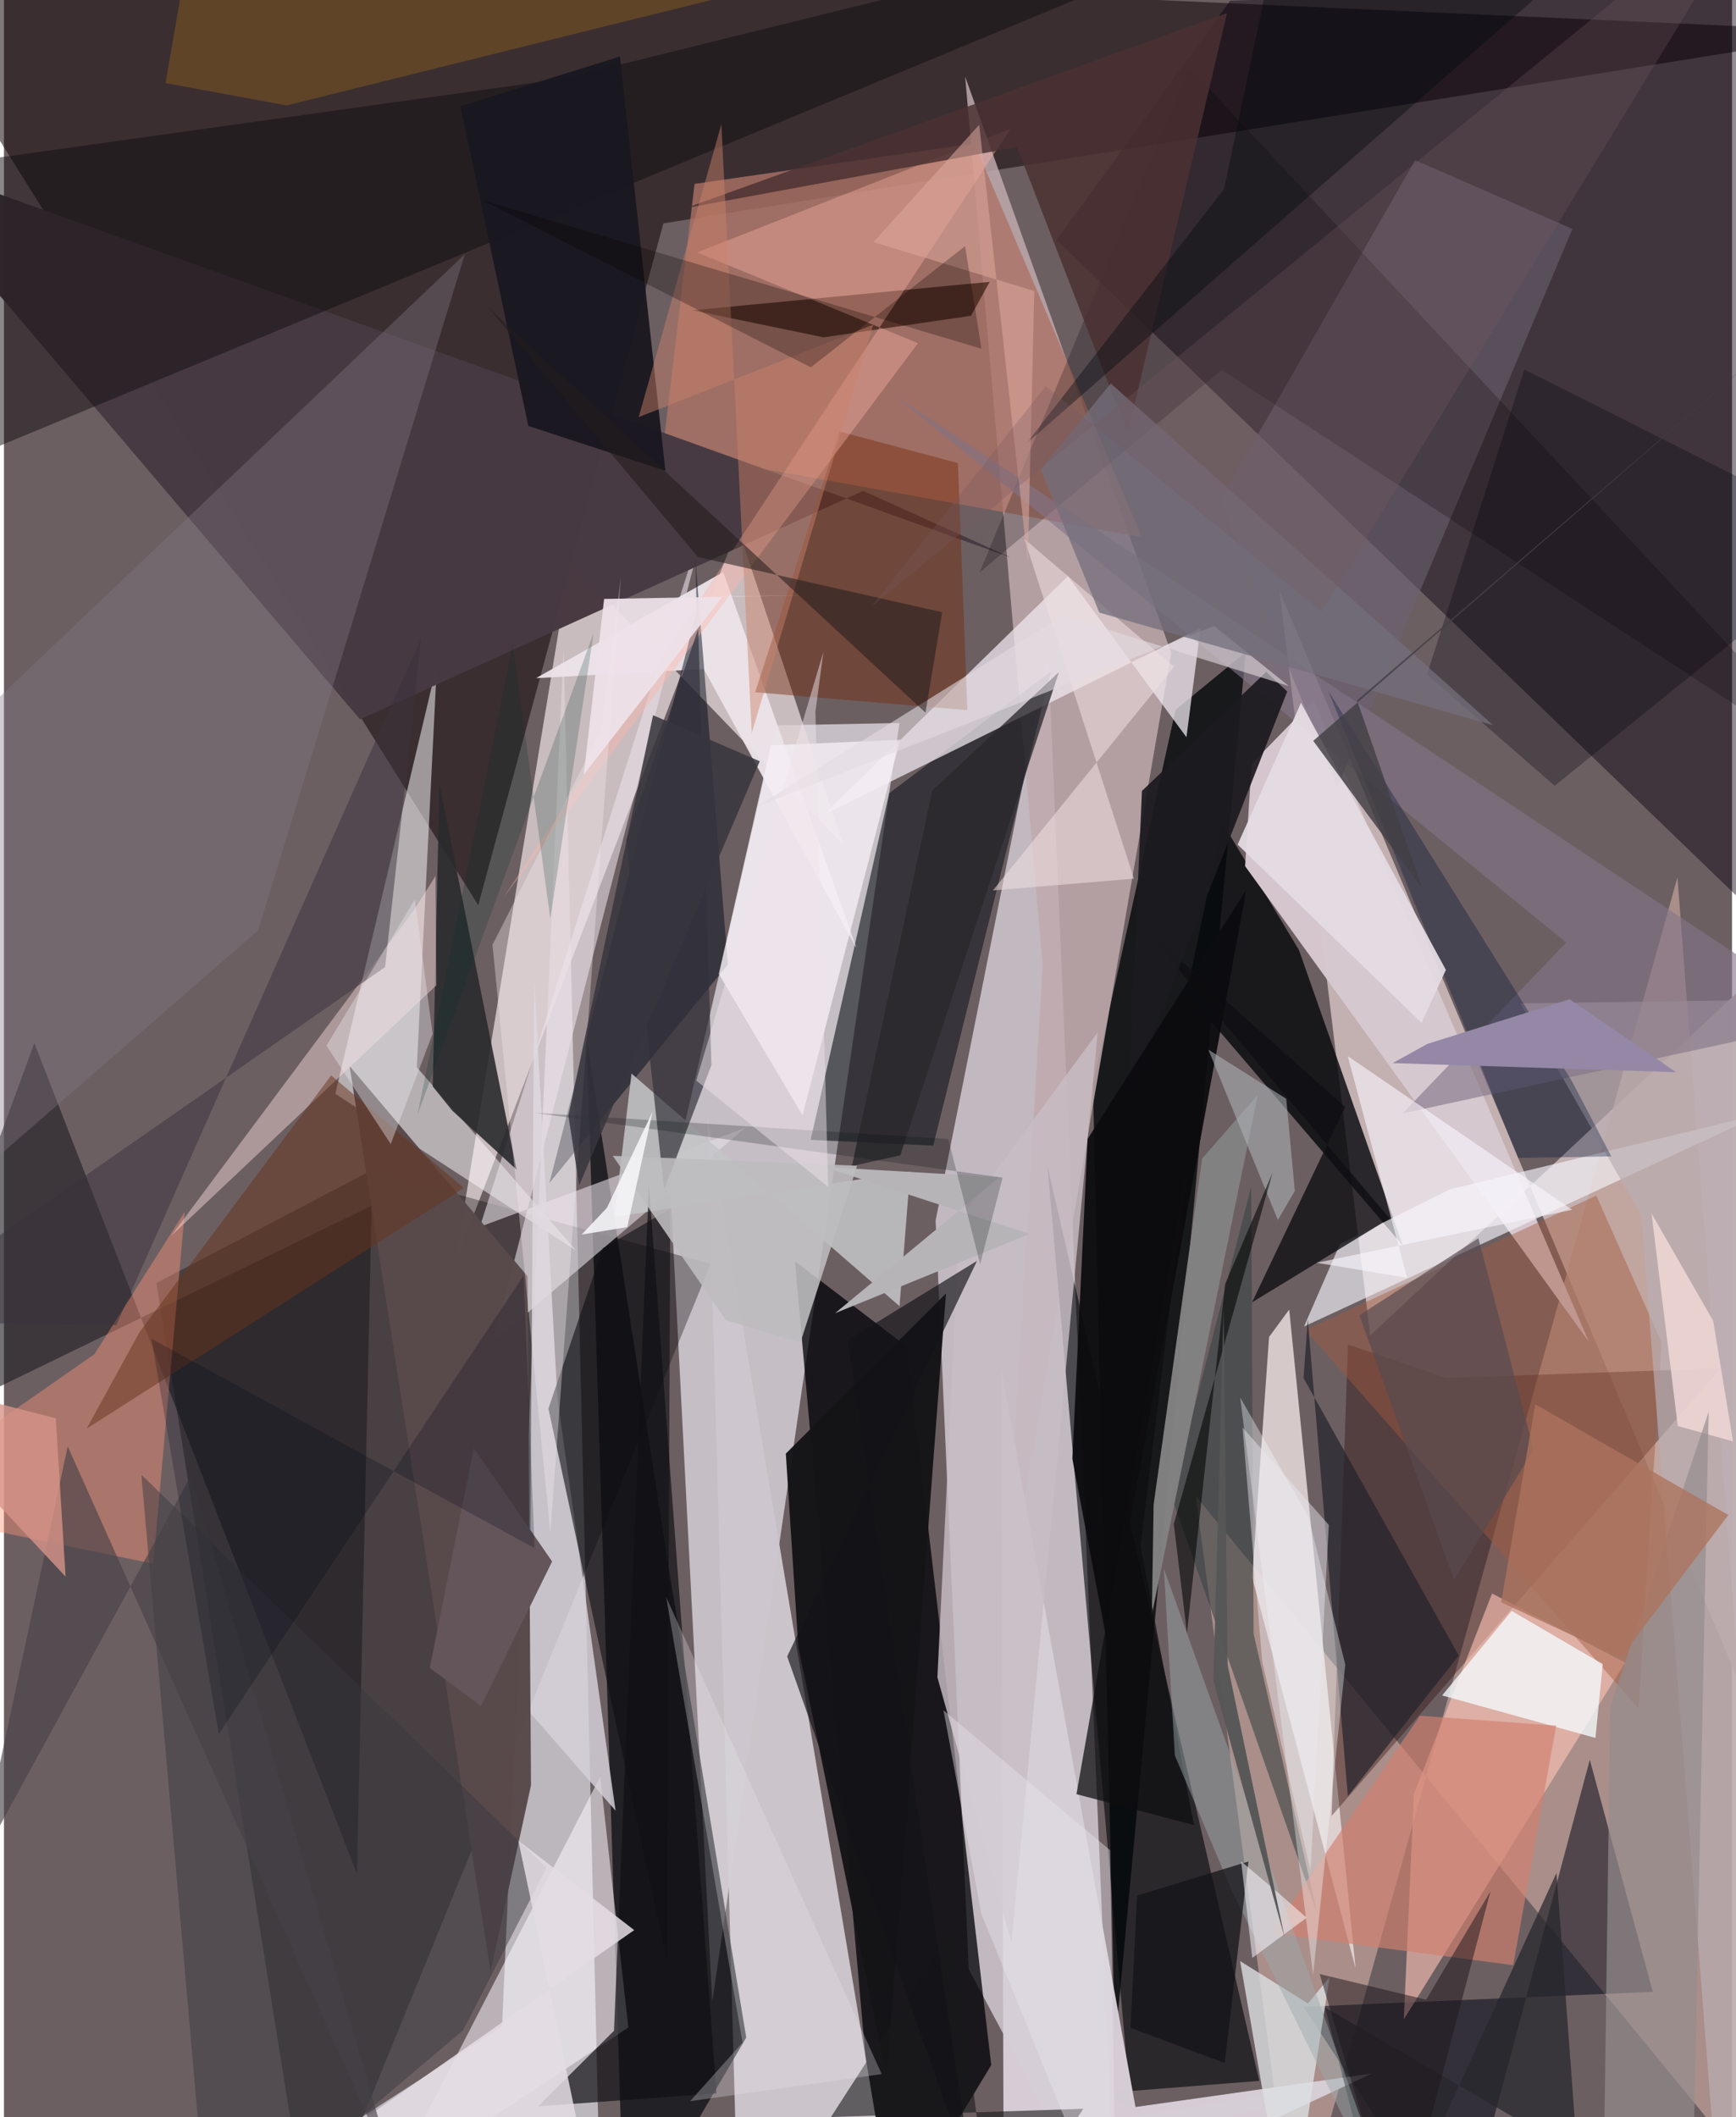 <svg xmlns="http://www.w3.org/2000/svg" width="228" height="278" viewBox="0 0 836 1024"><path fill="#6c5f62" d="M0 0h836v1024H0z"/><path fill="#e4dfe6" fill-opacity=".745" d="M342.642 968.323l90.584-618.636-59.55 1.14-51.341 223.275z"/><path fill="#efeaf2" fill-opacity=".651" d="M505.236 317.12l32.78 768.88-71.278-133.575-16.023-362.092z"/><path fill="#c7b4b5" fill-opacity=".949" d="M880.551 911.571L617.082 285.822l43.888 360.095 208.628-194.944z"/><path fill="#0e0307" fill-opacity=".529" d="M898 15.302L319.024 108.04 229.44 437.794-62-27.88z"/><path fill="#d3d0d6" fill-opacity=".773" d="M288.9 1086H76.813l164.143-105.773 29.767-666.4z"/><path fill="#000206" fill-opacity=".765" d="M436.862 651.382l-54.176-41.366L424.865 1086l52.758-87.182z"/><path fill="#c0a199" fill-opacity=".722" d="M576.548 723.553L624.581 1086l185.008-661.652 49.31 642.839z"/><path fill="#cec7ce" fill-opacity=".976" d="M651.477 1006.834l-296.898 47.149-14.24-513.802 89.4 531.687z"/><path fill="#0a000e" fill-opacity=".447" d="M898-10.036v501.03L509.258 116.079 593.198.33z"/><path fill="#0c0e11" fill-opacity=".867" d="M600.774 315.408L566.77 343.32l-39.958 181.128 10.684 464.774z"/><path fill="#dfd1d3" fill-opacity=".812" d="M354.961 255.091l-136.74 355.916 55.636-339.542L406 408.523z"/><path fill-opacity=".329" d="M148.392 1086l193.466-474.664-164.275-45.138-103.826 54.36z"/><path fill="#bfaaad" fill-opacity=".847" d="M465.005 37.088l37.472 429.973-19.05 318.2 81.269-469.52z"/><path fill="#000509" fill-opacity=".682" d="M321.52 758.117l-39.632-255.65L300.248 1086l58.846-100.501z"/><path fill="#07090d" fill-opacity=".816" d="M572.182 480.222l104.565 122.223-50.263-142.935-37.088-61.687z"/><path fill="#e7dbdc" fill-opacity=".851" d="M603.846 762.942l50.04 189.132-32.12-318.695-9.747 13.26z"/><path fill="#f7f6fa" fill-opacity=".529" d="M160.298 529.04l49.15-207.504-9.716 194.667 77.114 88.692z"/><path fill="#02060a" fill-opacity=".612" d="M504.842 564.28l102.444 442.173-73.97 5.813 11.881 8.103z"/><path fill="#1c2028" fill-opacity=".659" d="M449.563 554.082l57-229.46-78.334 59.05-37.97 167.642z"/><path fill="#d6c8cf" fill-opacity=".984" d="M633.583 338.65l-30.003 30.774-3.15 49.5 166.278 230.004z"/><path fill="#ad7265" fill-opacity=".792" d="M334.091 88.942l-15.379 129.052 231.793 41.785-81.05-190.402z"/><path fill="#e7e0e7" fill-opacity=".584" d="M358.487 545.574L236.73 648.966l105.21-407.381-111.68 351.792z"/><path fill="#eee7ed" fill-opacity=".749" d="M578.892 303.799l-182.404 90.33L514.72 278.656l57.34 77.91z"/><path fill="#483a42" fill-opacity=".992" d="M415.64 237.414l71.395 32.228L-62 72.415 172.235 347.92z"/><path fill="#250100" fill-opacity=".345" d="M830.517 661.776l-132.57 4.711-47.74-16.17-7.936 228.03z"/><path fill="#000713" fill-opacity=".525" d="M797.649 963.382l-168.994 7.25L704.275 1086l62.912-234.86z"/><path fill="#ffc3b6" fill-opacity=".608" d="M719.906 770.725l64.362 33.397-107.064 172.603 4.926-109.062z"/><path fill="#fdf7ff" fill-opacity=".541" d="M142.802 1086l159.257-105.398-13.591-121.315-88.915 172.639z"/><path fill="#d6ced6" fill-opacity=".984" d="M661.756 1002.894l-114.353 16.199-65.06-357.684L483.734 1086z"/><path fill="#d7d1da" fill-opacity=".824" d="M295.877 875.747L254.09 827.89l2.422-353.126 11.259 201.758z"/><path fill="#ebe3e9" fill-opacity=".957" d="M338.55 323.585l-81.132 4.406 90.537-51.319 64.463 181.93z"/><path fill="#020b19" fill-opacity=".486" d="M263.867 572.156l86.337-105.647-15.68-195.495.602 24.785z"/><path fill="#c4c5c7" fill-opacity=".847" d="M438.396 566.624l-5.154 65.123-129.644-112.5-8.33 69.38z"/><path fill="#141417" fill-opacity=".965" d="M427.051 1004.55l28.672-378.952-77.482 77.468 6.043 93.435z"/><path fill="#110f12" fill-opacity=".494" d="M270.702 38.008l385.491-95.312L-62 240.469V84.524z"/><path fill="#211d22" fill-opacity=".624" d="M177.878 583.176l-7.123 323.15L14.71 504.5l-70.683 192.314z"/><path fill="#6a6271" fill-opacity=".584" d="M645.036 380.884L588.568 241.6l94.158-164.14 76.055 33.27z"/><path fill="#2a2b2e" fill-opacity=".898" d="M216.9 537.193l-9.466-11.72 3.214-146.354 37.33 186.587z"/><path fill="#f2f2f8" fill-opacity=".655" d="M699.729 575.163l151.087-36.56-221.878 102.974 17.343-39.783z"/><path fill="#ff9477" fill-opacity=".42" d="M-62 728.643L72.235 756.3l15.236-170.267-43.68 68.91z"/><path fill="#0f1013" fill-opacity=".8" d="M549.955 447.323l120.393 141.984-66.58 40.606 45.068-94.545z"/><path fill="#a3593b" fill-opacity=".439" d="M770.332 578.263l31.572 71.019-11.148 177.059-161.215-183.045z"/><path fill="#101115" fill-opacity=".698" d="M258.395 1018.754l86.31-6.234-32.7-439.5-16.88 409.19z"/><path fill="#dddfe3" fill-opacity=".792" d="M598.022 948.504l32.852 20.524 10.401-12.781-19.803 127.772z"/><path fill="#f5eff5" fill-opacity=".769" d="M370.998 360.507l62.513-2.692-47.197 181.617-40.484-68.374z"/><path fill="#59494b" fill-opacity=".973" d="M254.97 863.455l-1.675-246.167-86.067-101.604 68.176 438.171z"/><path fill="#752807" fill-opacity=".431" d="M363.406 334.822l102.647 8.66-4.56-119.488-57.25-15.307z"/><path fill="#19171f" fill-opacity=".945" d="M297.99 27.341l-77.162 24.063 32.846 154.622 66.308 21.655z"/><path fill="#b9adb2" fill-opacity=".686" d="M733.547 485.322L898 482.94 830.94 1086l-38.783-497.934z"/><path fill="#344041" fill-opacity=".561" d="M635.483 925.964l-30.931-135.688-1.167-216.368-38.522 150.02z"/><path fill="#0f1014" fill-opacity=".612" d="M289.68 603.73l-26.276 77.562 57.434 267.692 1.488-364.331z"/><path fill="#280e04" fill-opacity=".608" d="M333.22 150.076l143.677-13.77-9.066 16.428-71.341 10.425z"/><path fill="#ffe1df" fill-opacity=".439" d="M208.768 423.675l-9.886 15.783-117.89 158.197 128.167-121.048z"/><path fill="#ffb5a8" fill-opacity=".384" d="M486.925 62.363L335.364 122.1l106.81 43.898L241.57 434.271z"/><path fill="#827684" fill-opacity=".38" d="M-62 610.823v-216.82l284.95-271.035-99.982 327.035z"/><path fill="#848384" fill-opacity=".965" d="M555.326 780.924l51.246-251.381-26.91 30.824-23.491 167.355z"/><path fill="#f5fbfd" fill-opacity=".78" d="M729.368 779.126l44.093 25.755-3.546 35.694-74.164-20.546z"/><path fill="#0c070c" fill-opacity=".239" d="M898 380.427L589.087 178.852 472.03 276.789 573.302 32.397z"/><path fill="#37383f" fill-opacity=".471" d="M66.476 713.282L99.173 1086l122.949-103.999 40.318-78.585z"/><path fill="#23242c" fill-opacity=".714" d="M650.136 868.732L630.75 638.194l-2.044 28.328L703.8 800.76z"/><path fill="#d18070" fill-opacity=".663" d="M612.89 935.066l72.137-105.236 65.915 4.802-20.82 115.84z"/><path fill="#827487" fill-opacity=".616" d="M755.768 455.846l-79.111 82.663 209.116-45.268-454.19-301.534z"/><path fill="#c7bdc4" fill-opacity=".827" d="M451.576 811.263l35.832 128.136 41.708-440.07-66.741 90.693z"/><path fill="#e5dde4" fill-opacity=".851" d="M248.85 890.246l56.044 43.282-144.515 100.96 120.444 8.686z"/><path fill="#32313b" fill-opacity=".682" d="M301.015 406.35l18.36 168.984 22.881-60.19-6.42-210.911z"/><path fill="#00020f" fill-opacity=".286" d="M735.52 178.709L898 260.439l-147.796 119.64-61.769-53.87z"/><path fill="#f7fdff" fill-opacity=".369" d="M633.34 955.284L598.035 675.85l33.116 58.04 17.736 71.18z"/><path fill="#1c1b20" fill-opacity=".922" d="M620.809 334.466l-10.154-9.526-60.127 57.603-6.474 147.582z"/><path fill="#0c0c0f" fill-opacity=".945" d="M600.989 430.48l-76.726 120.34-7.406 154.765 17.011 90.001z"/><path fill="#26262c" fill-opacity=".718" d="M761.17 1042.025l-122.086-71.077L668.518 1086l82.544-180.082z"/><path fill="#f8f5fd" fill-opacity=".616" d="M758.673 585.126l-123.65 25.63 43.795 7.3-28.738-107.275z"/><path fill="#eee1e8" fill-opacity=".941" d="M290.342 289.682L280.5 374.59l67.224-86.173 38.27-.464z"/><path fill="#3a333d" fill-opacity=".502" d="M-62 639.185l246.387-171.468 17.565-159.481L54.36 640.932z"/><path fill="#4b3132" fill-opacity=".843" d="M329.934 100.643l160.158-29.546 53.55 138.596 48.035-203.36z"/><path fill="#f3e6ec" fill-opacity=".373" d="M236.342 456.997l52.606-103.823 9.49-73.856-34.11 461.978z"/><path fill="#8c5d20" fill-opacity=".463" d="M470.235-31.805L136.72 50.982 78.145 40.193l13.85-79.587z"/><path fill="#181819" fill-opacity=".592" d="M400.084 1023.934l58.705-91.062L478.733 1086l43.415-66.045z"/><path fill="#efd6d5" fill-opacity=".867" d="M809.761 689.72l-12.718-102.821 29.83 51.919 9.606 58.331z"/><path fill="#b6b4b7" d="M396.527 564.394l85.028 4.975-79.484 65.783 94.08-38.342z"/><path fill="#001237" fill-opacity=".333" d="M758.397 522.699L640.624 334.086l91.89 225.966 45.08-.757z"/><path fill="#9488a6" d="M808.886 518.575l-51.48-35.276-68.708 21.554-16.883 9.339z"/><path fill="#938c8e" fill-opacity=".678" d="M824.692 682.815l-47.598 142.787-3.376 239.8L816.427 1086z"/><path fill="#0e0e11" fill-opacity=".737" d="M575.72 882.738l-56.883-14.972 54.007-306.865-23.022 186.971z"/><path fill="#e4dce3" fill-opacity=".941" d="M697.565 469.1l-11.776 25.6-88.981-86.194 30.66-68.577z"/><path fill="#cc836b" fill-opacity=".463" d="M420.542 157.03l-58.776 197.53-14.7-294.498-39.994 141.676z"/><path fill="#adb1b5" fill-opacity=".58" d="M616.275 590.072l8.214-14.038-4.156-44.574-37.668-23.766z"/><path fill="#f1dfe2" fill-opacity=".537" d="M493.661 260.686l72.466 61.784-87.708 108.201 68.257-5.683z"/><path fill="#28272d" fill-opacity=".773" d="M433.62 558.784l-23.41 5.207 38.854-181.535 61.303-57.378z"/><path fill="#bdbbbe" fill-opacity=".89" d="M294.525 559.02l54.7 79.476 36.088 10.846 27.423-85.52z"/><path fill="#68341c" fill-opacity=".506" d="M65.655 644.192l92.656-124.064 64.157 54.416L40.036 690.938z"/><path fill="#9baaad" fill-opacity=".471" d="M561.118 758.713l5.331 90.337 26.903 63.94L678.39 1086z"/><path fill="#121217" fill-opacity=".729" d="M544.991 980.782l45.566 17.028 11.48-97.466-53.856 16.503z"/><path fill="#e9e5ec" fill-opacity=".294" d="M331.946 1016.264l92.681-13.097-104.26-230.678 36.922 215.467z"/><path fill="#e3dce0" fill-opacity=".592" d="M512.233 297.674l-148.079 92.52 221.284-87.417 36.17 29.056z"/><path fill="#64555a" d="M227.315 700.378l37.869 54.859-34.418 69.948-24.767-18.464z"/><path fill="#231c1d" fill-opacity=".549" d="M453.896 296.121l-8.103 48.559-211.525-196.008L335.73 269.445z"/><path fill="#131317" fill-opacity=".659" d="M470.741 609.84l-62.621 38.44 60.732 407.263-89.967-254.393z"/><path fill="#746e7c" fill-opacity=".753" d="M501.582 227.007l33.858-41.534 185.01 165.304L529.9 296.3z"/><path fill="#e9e8ee" fill-opacity=".463" d="M632.074 904.605l8.855-167.05-41.752-47.15 9.52 113.178z"/><path fill="#474247" fill-opacity=".631" d="M90.419 713.759l-102.956 188.61 43.39-202.815 159.515 356.559z"/><path fill="#434046" fill-opacity=".824" d="M633.38 358.324l52.864 71.584-31.668-91.167 201.646-173.457z"/><path fill="#013229" fill-opacity=".208" d="M246.135 311.6l18.173 132.595 20.967-138.053-85.248 233.099z"/><path fill="#d89489" fill-opacity=".792" d="M-62 664.38l91.821 98.2-4.753-76.606L-62 663.724z"/><path fill="#e6e6ec" fill-opacity=".4" d="M187.113 553.358l-31.093-47.62 42.772-70.666 8.574 64.94z"/><path fill="#00080d" fill-opacity=".392" d="M494.52 214.634L810.08-61.494l-190.467 12.99L590.27 91.46z"/><path fill="#1c141b" fill-opacity=".498" d="M688.013 967.182L636.49 954.77l38.154 129.044 44.5-169.048z"/><path fill="#deaa9f" fill-opacity=".537" d="M495.314 272.25l3.127-131.49-77.742-23.663 51.105-56.764z"/><path fill="#050f0e" fill-opacity=".231" d="M256.896 538.261l226.205 31.318-10.852 41.787-15.414-60.48z"/><path fill="#584a4f" fill-opacity=".682" d="M655.726 636.18l45.76 127.926 38.565-62.848-26.762-102.378z"/><path fill="#efe5eb" fill-opacity=".482" d="M334.932 522.636l63.806 51.414-6.189-229.696 3.887-29.14z"/><path fill="#040100" fill-opacity=".267" d="M390.343 177.675l74.616-58.628 7.939 49.6-241.306-71.773z"/><path fill="#e7e2eb" fill-opacity=".439" d="M454.522 827.21l80.569 67.63 3.122 191.16-65.449-160.59z"/><path fill="#010302" fill-opacity=".565" d="M590.78 621.03l-18.491 168.853-6.348-52.791 47.775-169.896z"/><path fill="#745a5f" fill-opacity=".275" d="M504.001 186.693l133.312 109.114L855.526-62l-435.71 355.19z"/><path fill="#36353d" fill-opacity=".851" d="M365.627 368.198l-87.353 205.135-5.217-33.695 40.956-193.715z"/><path fill="#f9f9ff" fill-opacity=".522" d="M630.198 927.532l-26.296 19.453-5.383-46.689 17.665 14.95z"/><path fill="#f9f7fb" fill-opacity=".851" d="M301.556 593.491l-22.105 3.628 12.25-12.938 22.115-46.554z"/><path fill="#ad745e" fill-opacity=".78" d="M782.074 801.794l52.118-69.044-93.373-53.523-16.526 95.745z"/><path fill="#010b1b" fill-opacity=".243" d="M103.904 838.777l147.493-221.85 5.306 131.875-185.327-101.29z"/><path fill="#575758" fill-opacity=".969" d="M591.96 805.132l-1.952-171.95-4.899 179.961 34.473 124.118z"/></svg>